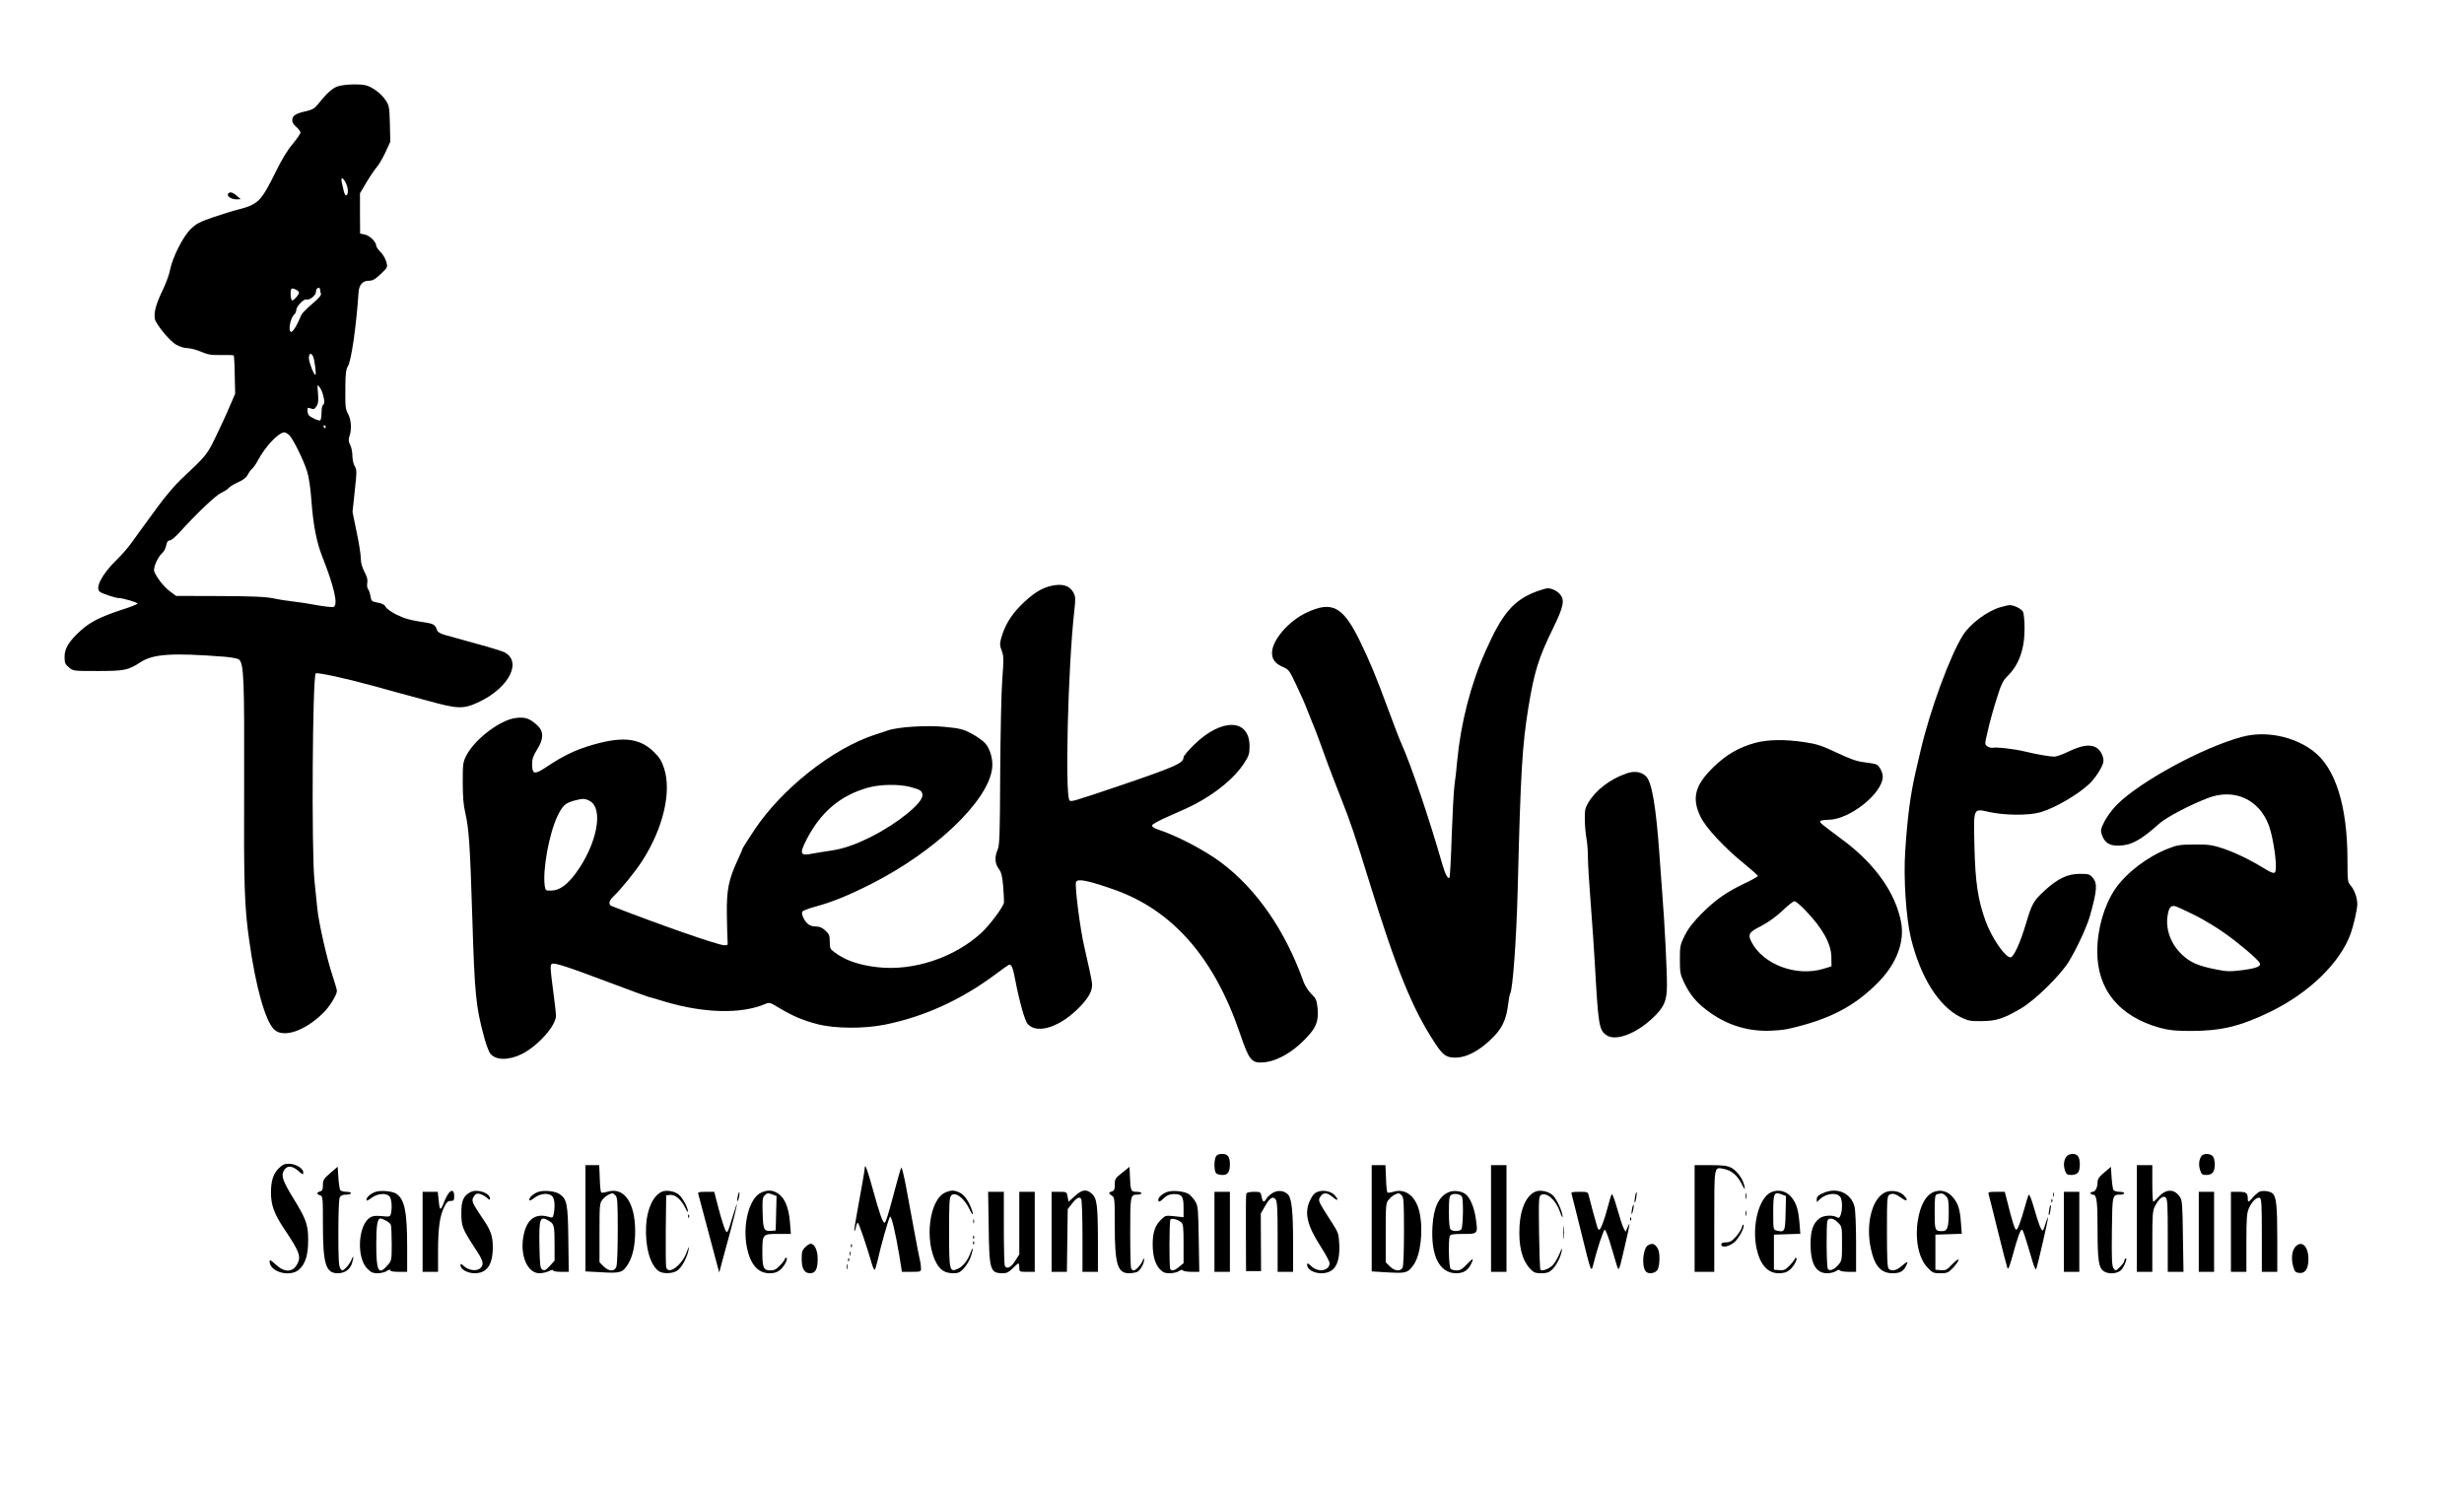 <?xml version="1.0" standalone="no"?>
<!DOCTYPE svg PUBLIC "-//W3C//DTD SVG 20010904//EN"
 "http://www.w3.org/TR/2001/REC-SVG-20010904/DTD/svg10.dtd">
<svg version="1.0" xmlns="http://www.w3.org/2000/svg"
 width="1755pt" height="1062pt" viewBox="0 0 1755 1062"
 preserveAspectRatio="xMidYMid meet">

<g transform="translate(0,1062) scale(0.1,-0.1)"
fill="#000000" stroke="none">
<path d="M2403 10004 c-39 -14 -77 -50 -143 -132 -18 -23 -39 -35 -75 -43 -75
-16 -100 -31 -103 -60 -2 -19 5 -33 27 -52 17 -14 31 -33 31 -41 0 -9 -25 -45
-55 -81 -36 -42 -78 -111 -118 -193 -107 -217 -127 -238 -272 -275 -33 -8
-112 -33 -175 -54 -98 -34 -122 -46 -162 -85 -55 -54 -130 -203 -147 -292 -6
-33 -32 -103 -58 -155 -49 -102 -64 -173 -43 -211 30 -56 105 -142 144 -165
25 -14 58 -25 80 -25 20 0 64 -11 97 -25 50 -22 74 -25 145 -24 47 1 87 0 89
-3 2 -2 6 -65 7 -139 l3 -134 -42 -97 c-22 -53 -67 -149 -98 -213 -59 -122
-65 -131 -246 -300 -41 -38 -115 -126 -164 -193 -50 -68 -102 -140 -117 -160
-15 -21 -46 -64 -70 -97 -23 -33 -70 -87 -104 -120 -107 -103 -161 -206 -121
-232 21 -14 111 -43 131 -43 29 0 136 -31 136 -40 0 -4 -50 -24 -110 -43 -150
-49 -225 -86 -293 -147 -85 -77 -117 -128 -117 -188 0 -44 4 -54 31 -76 30
-26 32 -26 204 -26 191 0 218 5 308 64 91 58 225 66 593 38 50 -4 98 -13 106
-20 35 -28 39 -140 37 -879 -3 -730 2 -885 37 -1128 45 -322 113 -565 175
-627 65 -66 222 -13 353 118 45 44 96 128 96 156 0 7 -14 54 -30 103 -41 122
-100 381 -110 485 -5 47 -14 135 -20 195 -22 216 -14 1455 9 1478 9 9 218 -36
406 -88 28 -8 118 -32 200 -55 83 -22 166 -45 185 -50 227 -63 261 -63 377 -8
211 102 303 286 175 352 -15 7 -103 35 -197 60 -93 26 -194 54 -223 62 -32 9
-55 22 -58 32 -12 38 -23 47 -70 55 -128 20 -159 29 -221 59 -36 18 -70 43
-76 55 -7 15 -23 24 -56 30 -43 8 -46 10 -52 45 -3 20 -11 43 -17 51 -7 8 -9
27 -6 44 4 22 -1 44 -20 79 -17 33 -26 64 -26 96 0 26 -13 111 -30 189 l-29
142 16 150 c15 138 15 151 -1 177 -9 16 -16 49 -16 75 0 25 -7 60 -16 76 -12
24 -13 37 -5 61 17 48 13 115 -9 158 -21 41 -21 45 -20 210 1 77 5 111 17 129
25 38 60 280 77 529 4 54 29 82 73 82 27 0 45 10 85 48 50 48 50 48 39 88 -6
22 -24 53 -41 69 -16 16 -30 36 -30 44 -1 28 -46 73 -81 80 l-34 7 -1 143 0
144 48 81 c27 45 60 92 72 106 13 14 40 60 60 102 l36 78 -3 127 c-3 121 -5
130 -31 170 -29 43 -81 84 -129 102 -40 15 -164 12 -214 -5z m61 -689 c18 -37
18 -85 1 -87 -5 0 -13 14 -17 33 -4 19 -10 46 -14 62 -9 39 10 34 30 -8z
m-334 -779 c-1 -16 -36 -56 -49 -56 -11 0 -16 72 -5 83 9 8 54 -14 54 -27z
m150 20 c0 -8 3 -21 6 -29 3 -10 -18 -35 -63 -72 -37 -32 -72 -67 -77 -79 -27
-67 -57 -118 -71 -120 -26 -3 -8 101 22 125 7 6 13 20 13 30 0 26 55 83 74 76
19 -8 66 29 66 52 0 10 3 21 7 24 11 12 23 8 23 -7z m-51 -473 c11 -22 26
-133 17 -133 -11 0 -46 90 -46 119 0 34 14 41 29 14z m71 -273 c13 -45 13 -67
0 -75 -5 -3 -10 -28 -10 -55 0 -27 -4 -51 -9 -54 -10 -7 -72 22 -83 38 -4 6
-8 21 -8 33 0 20 3 21 24 13 20 -7 27 -5 40 16 13 19 15 39 11 92 -6 62 -5 66
9 47 9 -10 21 -35 26 -55z m20 -230 c0 -5 -2 -10 -4 -10 -3 0 -8 5 -11 10 -3
6 -1 10 4 10 6 0 11 -4 11 -10z m-262 -57 c27 -24 105 -181 130 -263 13 -41
24 -121 31 -217 12 -161 36 -287 76 -387 86 -218 115 -346 81 -359 -9 -4 -63
2 -119 12 -56 11 -131 22 -167 26 -36 4 -99 13 -140 22 -58 12 -145 16 -385
17 l-311 1 -43 32 c-43 32 -93 95 -112 141 -10 26 23 103 59 135 11 10 23 34
26 53 5 24 12 34 25 34 10 0 41 26 70 58 121 134 258 264 296 281 22 10 47 26
55 36 8 9 38 27 66 40 35 15 58 33 68 52 8 16 22 36 31 43 9 8 28 34 41 59 56
104 147 200 190 201 7 0 21 -8 32 -17z"/>
<path d="M1624 9238 c-10 -16 25 -38 60 -38 l31 1 -28 24 c-31 27 -52 32 -63
13z"/>
<path d="M7485 6446 c-71 -17 -130 -55 -213 -137 -73 -73 -117 -147 -142 -239
-10 -36 -9 -50 5 -86 14 -38 15 -60 4 -201 -7 -87 -13 -387 -15 -668 -2 -439
-4 -515 -18 -547 -23 -53 -20 -99 7 -136 19 -25 26 -51 32 -124 4 -51 7 -103
6 -116 -1 -27 -100 -161 -162 -218 -192 -176 -484 -273 -738 -244 -134 15
-231 49 -308 107 -30 22 -33 29 -33 74 0 44 -4 55 -31 80 -23 21 -41 29 -68
29 -24 0 -45 7 -60 21 -25 24 -44 66 -37 84 2 7 42 22 88 35 123 33 239 80
405 164 453 230 827 586 859 818 9 62 -11 137 -46 180 -16 19 -60 51 -98 71
-62 33 -83 38 -191 49 -131 13 -336 0 -410 -26 -20 -7 -60 -21 -90 -30 -300
-98 -662 -384 -857 -677 -46 -70 -84 -129 -84 -132 0 -3 -15 -39 -34 -79 -66
-143 -81 -214 -79 -388 1 -85 4 -171 5 -190 3 -33 2 -35 -27 -33 -51 4 -452
144 -797 278 -27 11 -22 38 13 71 52 49 154 175 203 251 149 231 211 492 156
660 -18 54 -33 78 -74 118 -105 102 -233 113 -471 38 -100 -32 -177 -70 -283
-140 -96 -65 -112 -62 -112 16 0 35 9 59 35 101 48 74 49 129 3 172 -54 50
-85 61 -150 54 -113 -11 -299 -153 -358 -271 -23 -46 -24 -61 -24 -190 0 -98
5 -162 18 -215 26 -113 34 -231 50 -745 17 -550 25 -633 83 -848 14 -54 34
-109 45 -122 38 -49 131 -50 226 -3 114 58 242 201 242 273 0 16 -10 103 -22
192 -17 129 -20 165 -10 175 15 15 99 -13 442 -142 118 -45 229 -85 245 -90
17 -4 75 -21 130 -38 274 -80 533 -86 703 -15 33 14 36 13 100 -26 98 -59 174
-91 276 -117 124 -32 331 -33 479 -3 283 57 546 178 791 361 43 33 85 62 92
65 17 6 29 -20 44 -102 32 -165 69 -297 91 -321 70 -75 240 -16 377 131 64 68
87 117 79 168 -4 29 -25 126 -55 257 -29 123 -68 431 -58 457 10 26 86 11 268
-53 418 -146 715 -484 899 -1024 66 -194 83 -214 167 -208 105 8 230 84 330
201 51 58 65 108 56 190 -6 54 -12 66 -44 97 -21 20 -44 57 -55 85 -130 366
-335 662 -589 852 -120 89 -314 190 -451 235 -22 7 -40 19 -40 27 0 9 51 37
130 71 72 31 155 69 185 86 148 79 273 184 338 282 38 59 42 71 42 126 0 199
-200 203 -397 9 -40 -39 -73 -79 -73 -87 0 -42 -55 -67 -455 -203 -334 -113
-346 -116 -357 -105 -34 34 -11 957 34 1352 9 83 9 100 -6 128 -27 51 -79 67
-161 48z m-1001 -1432 c72 -19 86 -28 86 -60 0 -56 -174 -197 -356 -290 -123
-62 -204 -90 -299 -104 -38 -5 -94 -15 -124 -20 -92 -19 -99 -5 -47 98 103
200 245 319 446 373 83 22 214 24 294 3z m-2285 -99 c103 -53 54 -309 -99
-517 -61 -82 -115 -121 -173 -122 -41 -1 -42 0 -47 34 -16 113 31 371 90 495
36 75 56 94 117 111 63 17 79 17 112 -1z"/>
<path d="M10945 6407 c-165 -62 -245 -156 -365 -427 -105 -236 -175 -509 -201
-780 -4 -52 -13 -129 -19 -170 -6 -41 -14 -204 -20 -362 -5 -159 -12 -293 -16
-299 -9 -16 -30 21 -50 91 -96 335 -222 704 -289 855 -15 33 -58 143 -95 245
-91 247 -131 342 -200 485 -124 257 -202 298 -388 209 -127 -61 -242 -196
-242 -285 0 -46 23 -77 77 -100 42 -18 47 -24 97 -131 30 -62 66 -144 80 -183
15 -38 31 -79 36 -90 12 -26 60 -154 103 -275 19 -52 64 -169 100 -260 63
-158 99 -264 201 -595 192 -621 304 -897 463 -1140 61 -94 84 -110 153 -109
73 1 158 44 244 125 80 74 112 137 126 242 5 43 12 83 16 88 19 31 45 390 54
749 21 835 32 1018 76 1290 42 256 72 353 176 565 76 155 85 203 47 244 -22
24 -60 41 -87 40 -9 0 -44 -10 -77 -22z"/>
<path d="M14250 6295 c-94 -26 -216 -117 -268 -199 -92 -144 -236 -537 -302
-821 -12 -49 -27 -117 -35 -150 -38 -165 -59 -323 -75 -570 -13 -188 6 -472
40 -615 68 -281 199 -489 355 -566 53 -26 70 -29 150 -28 104 1 154 17 279 90
99 58 274 229 338 329 55 88 132 252 154 331 51 182 54 231 20 271 -22 26 -30
28 -93 28 -87 0 -158 -34 -253 -122 -77 -71 -89 -94 -131 -236 -40 -134 -87
-237 -109 -237 -39 0 -136 142 -180 265 -53 151 -71 272 -77 525 -6 282 -11
271 108 245 111 -24 282 -25 363 -1 103 31 261 122 345 200 47 43 102 132 103
164 1 41 -27 88 -62 102 -43 18 -99 8 -187 -34 -41 -20 -87 -36 -101 -36 -31
0 -125 16 -207 36 -72 18 -209 34 -233 27 -9 -2 -26 3 -37 10 -19 15 -19 16
-1 93 22 96 40 161 78 280 22 70 37 98 64 125 83 80 124 192 124 341 0 54 -5
108 -11 120 -11 21 -67 49 -96 47 -10 0 -38 -7 -63 -14z"/>
<path d="M15969 5371 c-279 -75 -726 -318 -891 -483 -32 -32 -71 -85 -88 -118
-27 -54 -30 -65 -20 -94 19 -58 53 -81 118 -80 90 1 159 38 289 155 52 47 222
136 351 185 186 70 363 -10 432 -196 24 -64 50 -212 50 -287 0 -65 -6 -66 -92
-14 -100 61 -201 109 -291 139 -71 23 -97 27 -197 26 -100 0 -124 -4 -185 -28
-147 -57 -299 -172 -379 -288 -78 -115 -127 -281 -128 -441 -2 -276 155 -468
447 -549 65 -17 107 -22 220 -22 214 0 350 33 560 134 280 135 503 351 578
560 21 59 47 174 47 208 0 45 -19 100 -45 131 -24 28 -25 34 -25 182 0 387
-85 659 -244 779 -140 106 -341 146 -507 101z m-339 -1269 c63 -31 160 -90
216 -130 102 -72 231 -182 248 -210 15 -25 -18 -39 -124 -53 -87 -11 -110 -10
-185 5 -128 25 -185 50 -244 106 -80 76 -118 181 -102 279 9 57 24 74 56 65
11 -3 72 -31 135 -62z"/>
<path d="M12505 5329 c-119 -32 -209 -84 -301 -174 -132 -128 -156 -221 -92
-353 37 -78 172 -223 316 -339 50 -41 92 -78 92 -83 0 -5 -42 -29 -94 -53
-130 -62 -207 -116 -307 -216 -62 -63 -95 -106 -120 -156 -32 -65 -34 -76 -34
-170 0 -88 3 -107 27 -158 42 -88 85 -143 163 -202 130 -100 275 -149 433
-148 50 1 116 6 145 13 296 66 481 162 653 341 124 129 180 281 155 418 -39
209 -185 416 -415 587 -160 119 -167 125 -161 135 4 5 29 9 56 9 151 0 388
187 389 308 0 31 -25 78 -47 87 -10 4 -48 11 -85 15 -51 6 -98 22 -195 68
-111 52 -142 62 -236 76 -136 20 -253 18 -342 -5z m356 -1196 c122 -128 182
-236 183 -332 l1 -65 -60 -18 c-191 -57 -427 31 -510 192 -28 54 -18 70 70
114 51 27 104 65 150 108 38 37 77 68 86 68 9 0 45 -30 80 -67z"/>
<path d="M11584 5110 c-118 -41 -219 -119 -272 -209 -22 -37 -25 -55 -24 -120
0 -42 6 -100 11 -130 6 -29 11 -91 11 -136 0 -45 9 -194 20 -331 11 -137 24
-334 30 -439 24 -428 29 -462 82 -499 63 -44 202 6 321 114 88 81 110 128 110
239 1 96 -17 458 -33 651 -5 69 -14 193 -20 275 -25 354 -55 527 -97 566 -34
32 -83 39 -139 19z"/>
<path d="M8660 2381 c-14 -27 -13 -104 2 -119 7 -7 27 -12 45 -12 38 0 53 21
53 75 0 55 -15 75 -55 75 -24 0 -38 -6 -45 -19z"/>
<path d="M14716 2378 c-18 -26 -20 -65 -6 -102 8 -21 16 -26 44 -26 19 0 39 7
47 17 17 20 17 97 -1 118 -19 23 -66 19 -84 -7z"/>
<path d="M15682 2387 c-19 -22 -24 -65 -12 -101 10 -32 16 -36 45 -36 42 0 60
22 60 75 0 23 -6 49 -14 58 -16 20 -64 22 -79 4z"/>
<path d="M1985 2297 c-39 -39 -55 -89 -55 -173 0 -89 23 -151 96 -261 106
-157 120 -195 92 -246 -32 -62 -90 -64 -153 -6 -36 33 -45 38 -45 23 2 -75
143 -114 209 -59 45 39 66 104 66 210 0 111 -14 151 -107 301 -77 126 -88 162
-64 199 22 34 57 32 101 -6 33 -29 35 -30 35 -10 0 29 -55 61 -103 61 -31 0
-46 -7 -72 -33z"/>
<path d="M4170 1942 l0 -379 114 -6 c134 -8 151 -3 188 56 35 56 52 135 52
237 0 203 -79 316 -196 281 -22 -7 -43 -9 -46 -6 -4 4 -9 49 -10 101 l-4 94
-49 0 -49 0 0 -378z m214 162 c14 -13 16 -50 16 -249 0 -129 -4 -245 -10 -259
-13 -36 -53 -34 -91 3 l-29 29 0 210 c0 199 1 211 21 236 19 24 49 43 71 45 4
1 14 -6 22 -15z"/>
<path d="M9770 1942 l0 -379 116 -7 c128 -7 140 -4 179 49 53 68 74 247 46
377 -24 114 -99 174 -183 149 -22 -7 -43 -9 -46 -6 -4 4 -9 49 -10 101 l-4 94
-49 0 -49 0 0 -378z m214 162 c14 -13 16 -51 16 -255 0 -147 -4 -248 -10 -260
-16 -28 -57 -24 -91 10 l-29 29 0 210 c0 199 1 211 21 236 19 24 49 43 71 45
4 1 14 -6 22 -15z"/>
<path d="M10620 1940 l0 -380 55 0 55 0 0 380 0 380 -55 0 -55 0 0 -380z"/>
<path d="M12070 1940 l0 -380 70 0 70 0 0 359 c0 398 -2 388 64 375 57 -10 98
-44 129 -104 26 -49 28 -51 22 -20 -9 49 -54 112 -95 132 -27 14 -60 18 -147
18 l-113 0 0 -380z"/>
<path d="M15220 1940 l0 -380 55 0 55 0 0 215 c0 192 2 220 19 253 28 54 57
78 76 62 13 -11 15 -52 15 -271 l0 -259 56 0 56 0 -4 253 c-3 223 -5 256 -21
280 -39 59 -99 60 -152 1 -17 -19 -34 -34 -38 -34 -4 0 -7 59 -7 130 l0 130
-55 0 -55 0 0 -380z"/>
<path d="M2353 2264 c-48 -41 -53 -50 -53 -86 0 -31 -4 -41 -20 -45 -11 -3
-20 -9 -20 -13 0 -5 9 -12 20 -15 19 -6 20 -15 20 -203 0 -287 20 -352 105
-352 53 0 91 28 104 77 13 46 8 54 -8 14 -7 -16 -24 -40 -38 -53 -24 -23 -25
-23 -39 -4 -11 16 -14 67 -14 254 0 142 4 241 10 253 8 13 21 19 45 19 19 0
35 5 35 10 0 6 -15 10 -34 10 -19 0 -38 6 -43 13 -4 6 -10 47 -13 89 l-5 77
-52 -45z"/>
<path d="M6160 2305 c0 -16 -27 -168 -54 -315 -14 -74 -23 -136 -21 -139 3 -2
8 10 11 27 4 18 10 32 14 32 7 0 65 -172 101 -297 7 -23 15 -40 19 -38 4 2 12
30 20 62 22 103 81 308 89 316 10 10 40 -118 67 -280 l18 -113 68 0 c66 0 68
1 68 26 0 14 -4 44 -10 67 -5 23 -23 114 -39 202 -16 88 -42 226 -57 308 -15
81 -31 144 -34 140 -4 -5 -24 -73 -45 -153 -47 -179 -66 -240 -75 -240 -13 0
-38 73 -81 230 -37 136 -59 196 -59 165z"/>
<path d="M7993 2266 c-49 -38 -53 -44 -53 -84 0 -35 -4 -45 -20 -49 -11 -3
-20 -8 -20 -12 0 -3 9 -12 20 -19 19 -11 20 -23 20 -207 0 -280 19 -345 101
-345 22 0 49 5 60 10 22 12 49 61 48 87 0 13 -3 11 -10 -7 -13 -31 -48 -70
-65 -70 -6 0 -15 7 -18 16 -3 9 -6 125 -6 258 0 260 1 266 52 266 15 0 28 5
28 10 0 6 -16 10 -35 10 -40 0 -43 8 -47 111 l-3 67 -52 -42z"/>
<path d="M14988 2268 c-37 -31 -48 -47 -48 -70 0 -37 -16 -68 -35 -68 -8 0
-15 -4 -15 -10 0 -5 7 -10 15 -10 29 0 35 -39 35 -247 0 -221 8 -273 43 -298
34 -24 99 -19 125 8 23 24 49 92 31 82 -5 -4 -9 -12 -9 -19 0 -7 -14 -25 -31
-42 -30 -29 -31 -29 -45 -9 -12 17 -14 61 -12 263 3 264 3 262 61 262 15 0 27
5 27 10 0 6 -15 10 -34 10 -19 0 -38 6 -43 13 -4 6 -10 46 -13 89 l-5 76 -47
-40z"/>
<path d="M2676 2130 c-34 -11 -66 -38 -66 -57 0 -10 11 -5 35 13 44 34 110 38
131 9 14 -19 18 -83 8 -122 -6 -21 -10 -22 -65 -16 -46 4 -64 2 -85 -11 -84
-56 -96 -286 -18 -363 26 -27 40 -33 73 -33 23 0 53 7 66 16 15 10 25 12 25 5
0 -7 23 -11 60 -11 l60 0 0 178 c0 254 -19 342 -80 380 -28 17 -107 24 -144
12z m73 -205 c16 -8 31 -22 35 -30 3 -9 6 -70 6 -135 0 -119 0 -119 -31 -155
-63 -72 -79 -42 -79 150 0 139 8 185 31 185 5 0 23 -7 38 -15z"/>
<path d="M3198 2123 c-9 -10 -24 -38 -34 -63 -26 -68 -32 -68 -39 4 l-7 66
-54 0 -54 0 0 -285 0 -285 55 0 55 0 0 143 c0 166 12 254 43 317 17 35 27 45
47 45 22 0 25 4 25 34 0 40 -15 49 -37 24z"/>
<path d="M3351 2128 c-51 -27 -66 -63 -65 -151 0 -92 7 -110 94 -244 62 -93
69 -117 44 -144 -24 -27 -85 -21 -120 12 -19 18 -24 19 -24 6 0 -29 49 -57
101 -57 87 0 129 60 129 185 0 79 -14 120 -69 200 -80 119 -86 132 -66 162 13
20 22 23 43 18 15 -4 37 -16 50 -27 17 -17 22 -18 22 -6 0 40 -92 71 -139 46z"/>
<path d="M3836 2130 c-34 -11 -66 -38 -66 -57 0 -9 12 -5 36 14 45 34 108 38
130 8 15 -20 18 -72 8 -122 -6 -29 -7 -30 -44 -19 -89 23 -148 -22 -170 -131
-30 -141 25 -273 112 -273 22 0 52 7 68 15 17 9 30 11 30 5 0 -6 24 -10 56
-10 l55 0 -3 233 c-3 252 -10 286 -64 322 -30 20 -109 28 -148 15z m74 -207
c37 -21 40 -35 40 -171 l0 -112 -34 -38 c-29 -31 -38 -35 -53 -26 -16 10 -18
30 -21 174 -3 194 4 211 68 173z"/>
<path d="M4715 2131 c-62 -27 -106 -121 -113 -241 -8 -150 28 -281 90 -325 30
-20 93 -19 129 2 33 19 75 97 84 153 5 26 1 21 -14 -20 -33 -93 -132 -166
-146 -107 -3 12 -4 132 -3 267 l3 245 29 3 c35 4 80 -35 107 -93 10 -22 19
-33 19 -25 0 26 -36 94 -63 118 -27 26 -90 37 -122 23z"/>
<path d="M5423 2125 c-87 -37 -137 -232 -102 -397 25 -117 79 -178 159 -178
37 0 55 6 78 25 31 26 59 85 41 85 -5 0 -9 -4 -9 -9 0 -5 -15 -26 -34 -45 -26
-28 -41 -36 -69 -36 -49 0 -57 19 -57 130 0 129 1 130 112 130 l91 0 -6 78
c-9 118 -41 188 -99 218 -34 17 -64 17 -105 -1z m82 -15 l26 -10 -3 -122 -3
-123 -30 -3 c-54 -4 -60 7 -63 126 -3 91 -1 112 13 125 19 20 25 20 60 7z"/>
<path d="M6733 2125 c-115 -50 -151 -346 -62 -505 28 -50 63 -70 120 -70 35 0
47 6 74 35 18 19 41 57 50 85 20 59 16 79 -4 22 -19 -53 -55 -97 -92 -112 -56
-24 -59 -10 -59 266 0 204 2 245 15 258 30 29 93 -19 131 -99 24 -51 32 -44
11 10 -22 56 -51 95 -83 110 -39 18 -59 18 -101 0z"/>
<path d="M7655 2099 l-44 -40 -7 35 c-6 36 -6 36 -60 36 l-54 0 0 -285 0 -285
54 0 55 0 3 223 3 224 29 37 c33 43 54 55 67 35 5 -8 9 -128 9 -266 l0 -253
55 0 55 0 0 228 c-1 251 -7 296 -45 330 -38 33 -69 28 -120 -19z"/>
<path d="M8316 2130 c-34 -11 -66 -38 -66 -57 0 -19 11 -16 41 13 20 19 39 27
67 28 60 1 72 -15 72 -96 l0 -69 -65 7 c-64 7 -65 6 -99 -28 -39 -39 -56 -89
-56 -171 0 -80 17 -142 50 -177 23 -24 36 -30 72 -30 24 0 53 7 65 15 14 10
24 12 28 5 3 -5 31 -10 62 -10 l55 0 -4 233 c-3 210 -5 235 -23 266 -11 19
-31 42 -45 53 -29 21 -112 31 -154 18z m97 -217 c15 -14 17 -35 17 -154 l0
-137 -31 -26 c-32 -27 -54 -33 -64 -16 -8 13 -7 339 1 352 8 13 54 1 77 -19z"/>
<path d="M9063 2121 c-17 -11 -37 -29 -43 -40 -16 -30 -27 -26 -34 14 -7 34
-8 35 -55 35 -31 0 -51 -5 -54 -13 -3 -7 -4 -134 -3 -283 l1 -269 53 0 54 0
-1 205 -1 205 28 49 c35 63 58 78 78 52 11 -16 14 -68 14 -268 l0 -248 55 0
55 0 0 208 c0 226 -10 316 -37 344 -29 28 -73 32 -110 9z"/>
<path d="M9395 2133 c-31 -8 -46 -24 -66 -68 -40 -86 -18 -176 76 -322 36 -56
65 -110 65 -121 0 -55 -80 -69 -129 -23 -26 24 -31 26 -31 11 0 -32 47 -60
101 -60 94 0 134 65 128 206 -4 75 -6 83 -54 157 -99 155 -99 154 -81 182 21
32 47 32 86 -1 38 -32 49 -26 18 10 -23 27 -73 40 -113 29z"/>
<path d="M10315 2126 c-68 -31 -104 -109 -112 -241 -13 -211 50 -335 169 -335
50 0 82 19 103 60 26 50 17 51 -26 5 -32 -35 -49 -45 -73 -45 -18 0 -37 5 -44
12 -13 13 -17 202 -6 232 5 13 23 16 95 16 106 0 106 0 91 106 -11 83 -43 158
-77 180 -33 22 -86 26 -120 10z m97 -29 c13 -20 9 -222 -4 -235 -15 -15 -61
-15 -76 0 -8 8 -12 50 -12 125 0 96 2 113 18 122 20 12 63 5 74 -12z"/>
<path d="M10935 2131 c-63 -28 -105 -119 -112 -244 -8 -143 17 -243 77 -307
24 -25 36 -30 78 -30 38 0 55 5 75 24 31 28 62 88 71 136 5 26 0 19 -18 -25
-14 -33 -37 -70 -51 -82 -28 -25 -72 -40 -83 -28 -4 3 -8 123 -10 265 -3 241
-2 259 15 268 40 21 105 -37 134 -120 10 -29 18 -45 19 -36 0 34 -41 125 -69
152 -31 30 -91 42 -126 27z"/>
<path d="M12615 2127 c-87 -40 -138 -236 -104 -399 25 -117 79 -178 158 -178
34 0 56 6 75 21 30 24 61 78 50 87 -4 4 -9 0 -12 -8 -3 -8 -20 -30 -38 -48
-28 -28 -39 -33 -71 -30 l-38 3 0 125 0 125 94 3 94 3 -6 77 c-8 97 -23 144
-61 188 -36 41 -91 53 -141 31z m80 -17 l26 -10 -3 -122 c-3 -133 -6 -138 -64
-124 -24 6 -24 8 -24 130 0 140 5 149 65 126z"/>
<path d="M12983 2120 c-32 -14 -43 -25 -43 -41 l0 -22 23 21 c47 44 126 50
147 11 13 -23 13 -91 0 -124 -8 -22 -13 -24 -29 -15 -32 17 -96 12 -123 -10
-44 -34 -62 -86 -62 -180 -1 -141 38 -210 118 -210 23 0 51 7 63 15 14 10 24
12 28 5 3 -5 31 -10 61 -10 l54 0 0 211 c0 117 -5 229 -11 253 -25 99 -126
142 -226 96z m108 -209 c29 -29 29 -30 29 -149 0 -114 -1 -122 -25 -151 -31
-36 -64 -49 -76 -30 -10 16 -12 319 -3 343 10 25 43 19 75 -13z"/>
<path d="M13423 2124 c-90 -45 -135 -225 -98 -397 26 -125 72 -177 155 -177
52 0 76 13 95 50 20 38 12 38 -32 0 -35 -31 -71 -38 -91 -18 -9 9 -12 81 -12
265 0 239 1 253 19 263 23 12 45 5 89 -27 38 -28 45 -9 9 25 -31 29 -94 37
-134 16z"/>
<path d="M13785 2133 c-63 -17 -108 -93 -126 -212 -20 -134 7 -265 70 -331 35
-37 42 -40 91 -40 49 0 56 3 92 40 21 23 38 47 38 56 0 8 -19 -6 -44 -31 -39
-42 -48 -46 -82 -43 l-39 3 0 125 0 125 94 3 94 3 -6 77 c-7 100 -20 140 -60
186 -32 37 -77 52 -122 39z m75 -33 c17 -17 20 -33 20 -116 0 -106 -9 -134
-45 -134 -54 0 -55 3 -55 135 0 109 2 124 18 128 33 9 42 7 62 -13z"/>
<path d="M16094 2131 c-11 -5 -32 -23 -47 -40 -30 -36 -37 -38 -37 -12 0 43
-10 51 -66 51 l-54 0 0 -285 0 -285 55 0 55 0 0 208 c0 179 3 212 19 247 22
49 55 79 76 72 13 -6 15 -42 15 -267 l0 -260 55 0 55 0 0 238 c0 232 -7 299
-34 321 -19 16 -68 22 -92 12z"/>
<path d="M4974 2113 c3 -10 32 -121 66 -248 34 -126 66 -248 72 -270 l11 -40
17 65 c10 36 38 142 64 236 50 188 61 252 18 109 -42 -137 -41 -135 -57 -105
-7 14 -28 80 -46 148 l-32 122 -59 0 c-52 0 -59 -2 -54 -17z"/>
<path d="M5255 2100 c-4 -17 -5 -34 -2 -36 2 -3 7 10 11 27 8 42 0 50 -9 9z"/>
<path d="M7042 1878 c4 -309 10 -328 103 -328 26 0 42 9 68 35 19 19 37 35 41
35 3 0 6 -13 6 -30 0 -30 1 -30 55 -30 l55 0 0 285 0 285 -55 0 -55 0 0 -223
0 -223 -30 -47 c-30 -48 -62 -62 -74 -31 -3 9 -6 130 -6 270 l0 254 -56 0 -56
0 4 -252z"/>
<path d="M8650 1845 l0 -285 55 0 55 0 0 285 0 285 -55 0 -55 0 0 -285z"/>
<path d="M11194 2113 c3 -10 33 -128 66 -263 74 -301 73 -299 89 -235 25 103
72 245 81 245 5 0 21 -39 36 -87 14 -49 34 -115 44 -148 21 -69 18 -73 60 105
41 177 43 194 24 150 l-16 -35 -15 29 c-8 15 -28 77 -45 138 -17 60 -34 106
-38 101 -4 -4 -17 -46 -29 -93 -24 -92 -50 -160 -61 -160 -4 0 -10 8 -13 18
-9 27 -54 194 -61 225 -6 26 -9 27 -67 27 -53 0 -60 -2 -55 -17z"/>
<path d="M11646 2094 c-4 -20 -5 -38 -3 -40 3 -3 8 11 11 32 4 20 5 38 3 40
-3 3 -8 -11 -11 -32z"/>
<path d="M12432 2100 c0 -19 2 -27 5 -17 2 9 2 25 0 35 -3 9 -5 1 -5 -18z"/>
<path d="M14164 2113 c3 -10 33 -128 66 -263 33 -135 64 -253 68 -263 5 -14
15 10 36 85 34 127 56 188 67 188 8 0 17 -29 77 -230 11 -37 22 -59 25 -50 12
32 88 363 84 367 -2 2 -10 -17 -17 -42 -7 -25 -16 -48 -20 -50 -10 -6 -31 48
-65 168 -17 59 -31 93 -36 85 -4 -7 -17 -49 -29 -93 -26 -94 -49 -155 -59
-155 -11 0 -28 56 -71 228 l-11 42 -60 0 c-53 0 -60 -2 -55 -17z"/>
<path d="M14622 2110 c0 -14 2 -19 5 -12 2 6 2 18 0 25 -3 6 -5 1 -5 -13z"/>
<path d="M14700 1845 l0 -285 55 0 55 0 0 285 0 285 -55 0 -55 0 0 -285z"/>
<path d="M15661 1845 l0 -285 54 0 55 0 0 285 0 285 -54 0 -55 0 0 -285z"/>
<path d="M14611 2064 c0 -11 3 -14 6 -6 3 7 2 16 -1 19 -3 4 -6 -2 -5 -13z"/>
<path d="M11626 2018 c-3 -13 -5 -32 -5 -43 1 -11 5 -2 10 19 10 42 6 62 -5
24z"/>
<path d="M14596 2004 c-4 -20 -5 -38 -3 -40 3 -3 8 11 11 32 4 20 5 38 3 40
-3 3 -8 -11 -11 -32z"/>
<path d="M12432 1975 c0 -16 2 -22 5 -12 2 9 2 23 0 30 -3 6 -5 -1 -5 -18z"/>
<path d="M4901 1954 c0 -11 3 -14 6 -6 3 7 2 16 -1 19 -3 4 -6 -2 -5 -13z"/>
<path d="M11611 1934 c0 -11 3 -14 6 -6 3 7 2 16 -1 19 -3 4 -6 -2 -5 -13z"/>
<path d="M6932 1920 c0 -14 2 -19 5 -12 2 6 2 18 0 25 -3 6 -5 1 -5 -13z"/>
<path d="M11133 1840 c0 -41 2 -58 4 -37 2 20 2 54 0 75 -2 20 -4 3 -4 -38z"/>
<path d="M12406 1875 c-4 -14 -23 -43 -42 -65 -29 -32 -43 -40 -70 -40 -24 0
-34 -5 -34 -15 0 -26 53 -17 92 15 34 28 78 113 66 126 -3 3 -9 -7 -12 -21z"/>
<path d="M6931 1804 c0 -11 3 -14 6 -6 3 7 2 16 -1 19 -3 4 -6 -2 -5 -13z"/>
<path d="M6931 1764 c0 -11 3 -14 6 -6 3 7 2 16 -1 19 -3 4 -6 -2 -5 -13z"/>
<path d="M5735 1735 c-21 -20 -25 -34 -25 -82 0 -71 19 -103 60 -103 38 0 54
29 54 101 1 59 -22 109 -50 109 -8 0 -26 -11 -39 -25z"/>
<path d="M6061 1744 c0 -11 3 -14 6 -6 3 7 2 16 -1 19 -3 4 -6 -2 -5 -13z"/>
<path d="M11738 1749 c-36 -21 -47 -148 -16 -186 17 -21 65 -15 82 9 19 27 21
119 5 151 -20 37 -40 45 -71 26z"/>
<path d="M16351 1741 c-26 -26 -34 -87 -18 -141 11 -40 16 -45 44 -48 42 -4
64 29 65 96 0 92 -45 139 -91 93z"/>
<path d="M6052 1690 c0 -14 2 -19 5 -12 2 6 2 18 0 25 -3 6 -5 1 -5 -13z"/>
<path d="M6041 1644 c0 -11 3 -14 6 -6 3 7 2 16 -1 19 -3 4 -6 -2 -5 -13z"/>
<path d="M6032 1595 c0 -16 2 -22 5 -12 2 9 2 23 0 30 -3 6 -5 -1 -5 -18z"/>
</g>
</svg>
